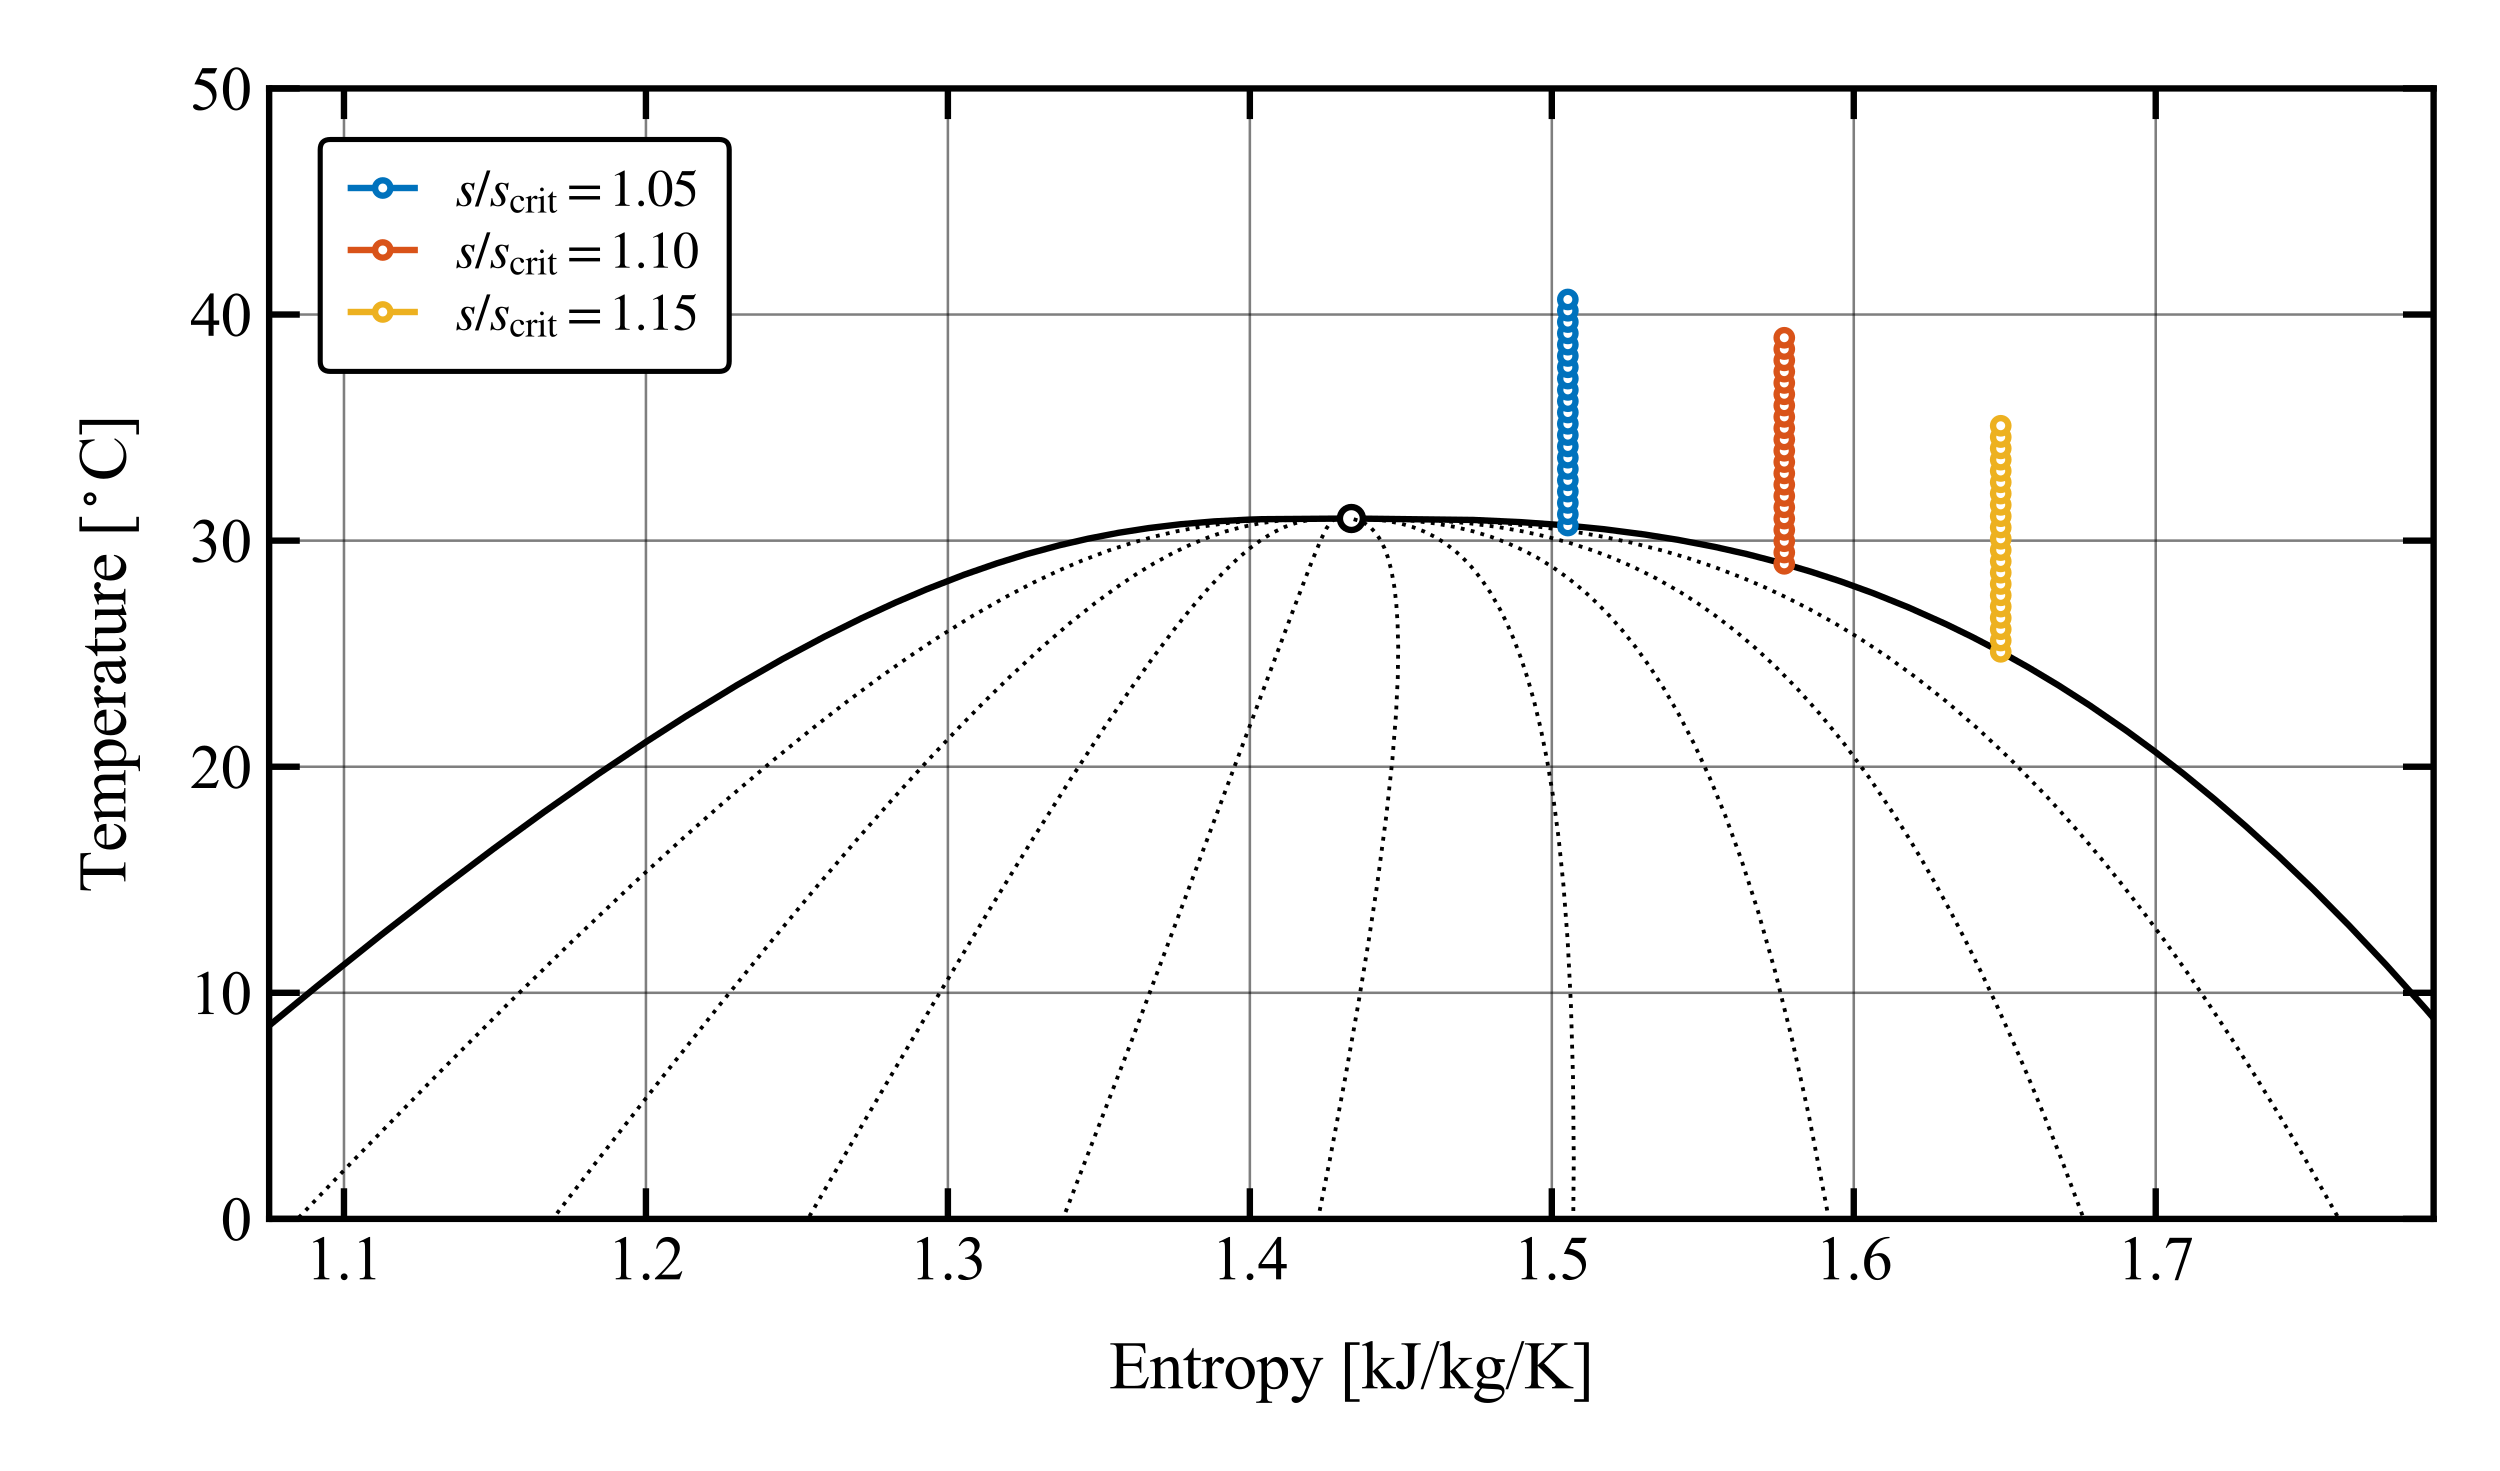 <?xml version="1.0" encoding="utf-8" standalone="no"?>
<!DOCTYPE svg PUBLIC "-//W3C//DTD SVG 1.1//EN"
  "http://www.w3.org/Graphics/SVG/1.1/DTD/svg11.dtd">
<svg xmlns:xlink="http://www.w3.org/1999/xlink" width="489.6pt" height="288pt" viewBox="0 0 489.6 288" xmlns="http://www.w3.org/2000/svg" version="1.1">
 <defs>
  <style type="text/css">*{stroke-linejoin: round; stroke-linecap: butt}</style>
 </defs>
 <g id="figure_1">
  <g id="patch_1">
   <path d="M 0 288 
L 489.6 288 
L 489.6 0 
L 0 0 
z
" style="fill: #ffffff"/>
  </g>
  <g id="axes_1">
   <g id="patch_2">
    <path d="M 52.71 238.71 
L 476.6 238.71 
L 476.6 17.32 
L 52.71 17.32 
z
" style="fill: #ffffff"/>
   </g>
   <g id="matplotlib.axis_1">
    <g id="xtick_1">
     <g id="line2d_1">
      <path d="M 67.364 238.71 
L 67.364 17.32 
" clip-path="url(#p4b17613b40)" style="fill: none; stroke: #000000; stroke-opacity: 0.5; stroke-width: 0.5; stroke-linecap: square"/>
     </g>
     <g id="line2d_2">
      <defs>
       <path id="m1944418780" d="M 0 0 
L 0 -6 
" style="stroke: #000000; stroke-width: 1.25"/>
      </defs>
      <g>
       <use xlink:href="#m1944418780" x="67.364" y="238.71" style="fill: #ffffff; stroke: #000000; stroke-width: 1.25"/>
      </g>
     </g>
     <g id="line2d_3">
      <defs>
       <path id="m167e4f822b" d="M 0 0 
L 0 6 
" style="stroke: #000000; stroke-width: 1.25"/>
      </defs>
      <g>
       <use xlink:href="#m167e4f822b" x="67.364" y="17.32" style="fill: #ffffff; stroke: #000000; stroke-width: 1.25"/>
      </g>
     </g>
     <g id="text_1">
      <!-- 1.1 -->
      <g transform="translate(59.864 250.542) scale(0.12 -0.12)">
       <defs>
        <path id="TimesNewRomanPSMT-31" d="M 750 3822 
L 1781 4325 
L 1884 4325 
L 1884 747 
Q 1884 391 1914 303 
Q 1944 216 2037 169 
Q 2131 122 2419 116 
L 2419 0 
L 825 0 
L 825 116 
Q 1125 122 1212 167 
Q 1300 213 1334 289 
Q 1369 366 1369 747 
L 1369 3034 
Q 1369 3497 1338 3628 
Q 1316 3728 1258 3775 
Q 1200 3822 1119 3822 
Q 1003 3822 797 3725 
L 750 3822 
z
" transform="scale(0.016)"/>
        <path id="TimesNewRomanPSMT-2e" d="M 800 606 
Q 947 606 1047 504 
Q 1147 403 1147 259 
Q 1147 116 1045 14 
Q 944 -88 800 -88 
Q 656 -88 554 14 
Q 453 116 453 259 
Q 453 406 554 506 
Q 656 606 800 606 
z
" transform="scale(0.016)"/>
       </defs>
       <use xlink:href="#TimesNewRomanPSMT-31"/>
       <use xlink:href="#TimesNewRomanPSMT-2e" x="50"/>
       <use xlink:href="#TimesNewRomanPSMT-31" x="75"/>
      </g>
     </g>
    </g>
    <g id="xtick_2">
     <g id="line2d_4">
      <path d="M 126.5 238.71 
L 126.5 17.32 
" clip-path="url(#p4b17613b40)" style="fill: none; stroke: #000000; stroke-opacity: 0.5; stroke-width: 0.5; stroke-linecap: square"/>
     </g>
     <g id="line2d_5">
      <g>
       <use xlink:href="#m1944418780" x="126.5" y="238.71" style="fill: #ffffff; stroke: #000000; stroke-width: 1.25"/>
      </g>
     </g>
     <g id="line2d_6">
      <g>
       <use xlink:href="#m167e4f822b" x="126.5" y="17.32" style="fill: #ffffff; stroke: #000000; stroke-width: 1.25"/>
      </g>
     </g>
     <g id="text_2">
      <!-- 1.2 -->
      <g transform="translate(119 250.542) scale(0.12 -0.12)">
       <defs>
        <path id="TimesNewRomanPSMT-32" d="M 2934 816 
L 2638 0 
L 138 0 
L 138 116 
Q 1241 1122 1691 1759 
Q 2141 2397 2141 2925 
Q 2141 3328 1894 3587 
Q 1647 3847 1303 3847 
Q 991 3847 742 3664 
Q 494 3481 375 3128 
L 259 3128 
Q 338 3706 661 4015 
Q 984 4325 1469 4325 
Q 1984 4325 2329 3994 
Q 2675 3663 2675 3213 
Q 2675 2891 2525 2569 
Q 2294 2063 1775 1497 
Q 997 647 803 472 
L 1909 472 
Q 2247 472 2383 497 
Q 2519 522 2628 598 
Q 2738 675 2819 816 
L 2934 816 
z
" transform="scale(0.016)"/>
       </defs>
       <use xlink:href="#TimesNewRomanPSMT-31"/>
       <use xlink:href="#TimesNewRomanPSMT-2e" x="50"/>
       <use xlink:href="#TimesNewRomanPSMT-32" x="75"/>
      </g>
     </g>
    </g>
    <g id="xtick_3">
     <g id="line2d_7">
      <path d="M 185.635 238.71 
L 185.635 17.32 
" clip-path="url(#p4b17613b40)" style="fill: none; stroke: #000000; stroke-opacity: 0.5; stroke-width: 0.5; stroke-linecap: square"/>
     </g>
     <g id="line2d_8">
      <g>
       <use xlink:href="#m1944418780" x="185.635" y="238.71" style="fill: #ffffff; stroke: #000000; stroke-width: 1.25"/>
      </g>
     </g>
     <g id="line2d_9">
      <g>
       <use xlink:href="#m167e4f822b" x="185.635" y="17.32" style="fill: #ffffff; stroke: #000000; stroke-width: 1.25"/>
      </g>
     </g>
     <g id="text_3">
      <!-- 1.3 -->
      <g transform="translate(178.135 250.542) scale(0.12 -0.12)">
       <defs>
        <path id="TimesNewRomanPSMT-33" d="M 325 3431 
Q 506 3859 782 4092 
Q 1059 4325 1472 4325 
Q 1981 4325 2253 3994 
Q 2459 3747 2459 3466 
Q 2459 3003 1878 2509 
Q 2269 2356 2469 2072 
Q 2669 1788 2669 1403 
Q 2669 853 2319 450 
Q 1863 -75 997 -75 
Q 569 -75 414 31 
Q 259 138 259 259 
Q 259 350 332 419 
Q 406 488 509 488 
Q 588 488 669 463 
Q 722 447 909 348 
Q 1097 250 1169 231 
Q 1284 197 1416 197 
Q 1734 197 1970 444 
Q 2206 691 2206 1028 
Q 2206 1275 2097 1509 
Q 2016 1684 1919 1775 
Q 1784 1900 1550 2001 
Q 1316 2103 1072 2103 
L 972 2103 
L 972 2197 
Q 1219 2228 1467 2375 
Q 1716 2522 1828 2728 
Q 1941 2934 1941 3181 
Q 1941 3503 1739 3701 
Q 1538 3900 1238 3900 
Q 753 3900 428 3381 
L 325 3431 
z
" transform="scale(0.016)"/>
       </defs>
       <use xlink:href="#TimesNewRomanPSMT-31"/>
       <use xlink:href="#TimesNewRomanPSMT-2e" x="50"/>
       <use xlink:href="#TimesNewRomanPSMT-33" x="75"/>
      </g>
     </g>
    </g>
    <g id="xtick_4">
     <g id="line2d_10">
      <path d="M 244.771 238.71 
L 244.771 17.32 
" clip-path="url(#p4b17613b40)" style="fill: none; stroke: #000000; stroke-opacity: 0.5; stroke-width: 0.5; stroke-linecap: square"/>
     </g>
     <g id="line2d_11">
      <g>
       <use xlink:href="#m1944418780" x="244.771" y="238.71" style="fill: #ffffff; stroke: #000000; stroke-width: 1.25"/>
      </g>
     </g>
     <g id="line2d_12">
      <g>
       <use xlink:href="#m167e4f822b" x="244.771" y="17.32" style="fill: #ffffff; stroke: #000000; stroke-width: 1.25"/>
      </g>
     </g>
     <g id="text_4">
      <!-- 1.4 -->
      <g transform="translate(237.271 250.542) scale(0.12 -0.12)">
       <defs>
        <path id="TimesNewRomanPSMT-34" d="M 2978 1563 
L 2978 1119 
L 2409 1119 
L 2409 0 
L 1894 0 
L 1894 1119 
L 100 1119 
L 100 1519 
L 2066 4325 
L 2409 4325 
L 2409 1563 
L 2978 1563 
z
M 1894 1563 
L 1894 3666 
L 406 1563 
L 1894 1563 
z
" transform="scale(0.016)"/>
       </defs>
       <use xlink:href="#TimesNewRomanPSMT-31"/>
       <use xlink:href="#TimesNewRomanPSMT-2e" x="50"/>
       <use xlink:href="#TimesNewRomanPSMT-34" x="75"/>
      </g>
     </g>
    </g>
    <g id="xtick_5">
     <g id="line2d_13">
      <path d="M 303.906 238.71 
L 303.906 17.32 
" clip-path="url(#p4b17613b40)" style="fill: none; stroke: #000000; stroke-opacity: 0.5; stroke-width: 0.5; stroke-linecap: square"/>
     </g>
     <g id="line2d_14">
      <g>
       <use xlink:href="#m1944418780" x="303.906" y="238.71" style="fill: #ffffff; stroke: #000000; stroke-width: 1.25"/>
      </g>
     </g>
     <g id="line2d_15">
      <g>
       <use xlink:href="#m167e4f822b" x="303.906" y="17.32" style="fill: #ffffff; stroke: #000000; stroke-width: 1.25"/>
      </g>
     </g>
     <g id="text_5">
      <!-- 1.5 -->
      <g transform="translate(296.406 250.542) scale(0.12 -0.12)">
       <defs>
        <path id="TimesNewRomanPSMT-35" d="M 2778 4238 
L 2534 3706 
L 1259 3706 
L 981 3138 
Q 1809 3016 2294 2522 
Q 2709 2097 2709 1522 
Q 2709 1188 2573 903 
Q 2438 619 2231 419 
Q 2025 219 1772 97 
Q 1413 -75 1034 -75 
Q 653 -75 479 54 
Q 306 184 306 341 
Q 306 428 378 495 
Q 450 563 559 563 
Q 641 563 702 538 
Q 763 513 909 409 
Q 1144 247 1384 247 
Q 1750 247 2026 523 
Q 2303 800 2303 1197 
Q 2303 1581 2056 1914 
Q 1809 2247 1375 2428 
Q 1034 2569 447 2591 
L 1259 4238 
L 2778 4238 
z
" transform="scale(0.016)"/>
       </defs>
       <use xlink:href="#TimesNewRomanPSMT-31"/>
       <use xlink:href="#TimesNewRomanPSMT-2e" x="50"/>
       <use xlink:href="#TimesNewRomanPSMT-35" x="75"/>
      </g>
     </g>
    </g>
    <g id="xtick_6">
     <g id="line2d_16">
      <path d="M 363.041 238.71 
L 363.041 17.32 
" clip-path="url(#p4b17613b40)" style="fill: none; stroke: #000000; stroke-opacity: 0.5; stroke-width: 0.5; stroke-linecap: square"/>
     </g>
     <g id="line2d_17">
      <g>
       <use xlink:href="#m1944418780" x="363.041" y="238.71" style="fill: #ffffff; stroke: #000000; stroke-width: 1.25"/>
      </g>
     </g>
     <g id="line2d_18">
      <g>
       <use xlink:href="#m167e4f822b" x="363.041" y="17.32" style="fill: #ffffff; stroke: #000000; stroke-width: 1.25"/>
      </g>
     </g>
     <g id="text_6">
      <!-- 1.6 -->
      <g transform="translate(355.541 250.542) scale(0.12 -0.12)">
       <defs>
        <path id="TimesNewRomanPSMT-36" d="M 2869 4325 
L 2869 4209 
Q 2456 4169 2195 4045 
Q 1934 3922 1679 3669 
Q 1425 3416 1258 3105 
Q 1091 2794 978 2366 
Q 1428 2675 1881 2675 
Q 2316 2675 2634 2325 
Q 2953 1975 2953 1425 
Q 2953 894 2631 456 
Q 2244 -75 1606 -75 
Q 1172 -75 869 213 
Q 275 772 275 1663 
Q 275 2231 503 2743 
Q 731 3256 1154 3653 
Q 1578 4050 1965 4187 
Q 2353 4325 2688 4325 
L 2869 4325 
z
M 925 2138 
Q 869 1716 869 1456 
Q 869 1156 980 804 
Q 1091 453 1309 247 
Q 1469 100 1697 100 
Q 1969 100 2183 356 
Q 2397 613 2397 1088 
Q 2397 1622 2184 2012 
Q 1972 2403 1581 2403 
Q 1463 2403 1327 2353 
Q 1191 2303 925 2138 
z
" transform="scale(0.016)"/>
       </defs>
       <use xlink:href="#TimesNewRomanPSMT-31"/>
       <use xlink:href="#TimesNewRomanPSMT-2e" x="50"/>
       <use xlink:href="#TimesNewRomanPSMT-36" x="75"/>
      </g>
     </g>
    </g>
    <g id="xtick_7">
     <g id="line2d_19">
      <path d="M 422.177 238.71 
L 422.177 17.32 
" clip-path="url(#p4b17613b40)" style="fill: none; stroke: #000000; stroke-opacity: 0.5; stroke-width: 0.5; stroke-linecap: square"/>
     </g>
     <g id="line2d_20">
      <g>
       <use xlink:href="#m1944418780" x="422.177" y="238.71" style="fill: #ffffff; stroke: #000000; stroke-width: 1.25"/>
      </g>
     </g>
     <g id="line2d_21">
      <g>
       <use xlink:href="#m167e4f822b" x="422.177" y="17.32" style="fill: #ffffff; stroke: #000000; stroke-width: 1.25"/>
      </g>
     </g>
     <g id="text_7">
      <!-- 1.7 -->
      <g transform="translate(414.677 250.542) scale(0.12 -0.12)">
       <defs>
        <path id="TimesNewRomanPSMT-37" d="M 644 4238 
L 2916 4238 
L 2916 4119 
L 1503 -88 
L 1153 -88 
L 2419 3728 
L 1253 3728 
Q 900 3728 750 3644 
Q 488 3500 328 3200 
L 238 3234 
L 644 4238 
z
" transform="scale(0.016)"/>
       </defs>
       <use xlink:href="#TimesNewRomanPSMT-31"/>
       <use xlink:href="#TimesNewRomanPSMT-2e" x="50"/>
       <use xlink:href="#TimesNewRomanPSMT-37" x="75"/>
      </g>
     </g>
    </g>
    <g id="text_8">
     <!-- Entropy [kJ/kg/K] -->
     <g transform="translate(217.176 271.886) scale(0.13 -0.13)">
      <defs>
       <path id="TimesNewRomanPSMT-45" d="M 1338 4006 
L 1338 2331 
L 2269 2331 
Q 2631 2331 2753 2441 
Q 2916 2584 2934 2947 
L 3050 2947 
L 3050 1472 
L 2934 1472 
Q 2891 1781 2847 1869 
Q 2791 1978 2662 2040 
Q 2534 2103 2269 2103 
L 1338 2103 
L 1338 706 
Q 1338 425 1363 364 
Q 1388 303 1450 267 
Q 1513 231 1688 231 
L 2406 231 
Q 2766 231 2928 281 
Q 3091 331 3241 478 
Q 3434 672 3638 1063 
L 3763 1063 
L 3397 0 
L 131 0 
L 131 116 
L 281 116 
Q 431 116 566 188 
Q 666 238 702 338 
Q 738 438 738 747 
L 738 3500 
Q 738 3903 656 3997 
Q 544 4122 281 4122 
L 131 4122 
L 131 4238 
L 3397 4238 
L 3444 3309 
L 3322 3309 
Q 3256 3644 3176 3769 
Q 3097 3894 2941 3959 
Q 2816 4006 2500 4006 
L 1338 4006 
z
" transform="scale(0.016)"/>
       <path id="TimesNewRomanPSMT-6e" d="M 1034 2341 
Q 1538 2947 1994 2947 
Q 2228 2947 2397 2830 
Q 2566 2713 2666 2444 
Q 2734 2256 2734 1869 
L 2734 647 
Q 2734 375 2778 278 
Q 2813 200 2889 156 
Q 2966 113 3172 113 
L 3172 0 
L 1756 0 
L 1756 113 
L 1816 113 
Q 2016 113 2095 173 
Q 2175 234 2206 353 
Q 2219 400 2219 647 
L 2219 1819 
Q 2219 2209 2117 2386 
Q 2016 2563 1775 2563 
Q 1403 2563 1034 2156 
L 1034 647 
Q 1034 356 1069 288 
Q 1113 197 1189 155 
Q 1266 113 1500 113 
L 1500 0 
L 84 0 
L 84 113 
L 147 113 
Q 366 113 442 223 
Q 519 334 519 647 
L 519 1709 
Q 519 2225 495 2337 
Q 472 2450 423 2490 
Q 375 2531 294 2531 
Q 206 2531 84 2484 
L 38 2597 
L 900 2947 
L 1034 2947 
L 1034 2341 
z
" transform="scale(0.016)"/>
       <path id="TimesNewRomanPSMT-74" d="M 1031 3803 
L 1031 2863 
L 1700 2863 
L 1700 2644 
L 1031 2644 
L 1031 788 
Q 1031 509 1111 412 
Q 1191 316 1316 316 
Q 1419 316 1516 380 
Q 1613 444 1666 569 
L 1788 569 
Q 1678 263 1478 108 
Q 1278 -47 1066 -47 
Q 922 -47 784 33 
Q 647 113 581 261 
Q 516 409 516 719 
L 516 2644 
L 63 2644 
L 63 2747 
Q 234 2816 414 2980 
Q 594 3144 734 3369 
Q 806 3488 934 3803 
L 1031 3803 
z
" transform="scale(0.016)"/>
       <path id="TimesNewRomanPSMT-72" d="M 1038 2947 
L 1038 2303 
Q 1397 2947 1775 2947 
Q 1947 2947 2059 2842 
Q 2172 2738 2172 2600 
Q 2172 2478 2090 2393 
Q 2009 2309 1897 2309 
Q 1788 2309 1652 2417 
Q 1516 2525 1450 2525 
Q 1394 2525 1328 2463 
Q 1188 2334 1038 2041 
L 1038 669 
Q 1038 431 1097 309 
Q 1138 225 1241 169 
Q 1344 113 1538 113 
L 1538 0 
L 72 0 
L 72 113 
Q 291 113 397 181 
Q 475 231 506 341 
Q 522 394 522 644 
L 522 1753 
Q 522 2253 501 2348 
Q 481 2444 426 2487 
Q 372 2531 291 2531 
Q 194 2531 72 2484 
L 41 2597 
L 906 2947 
L 1038 2947 
z
" transform="scale(0.016)"/>
       <path id="TimesNewRomanPSMT-6f" d="M 1600 2947 
Q 2250 2947 2644 2453 
Q 2978 2031 2978 1484 
Q 2978 1100 2793 706 
Q 2609 313 2286 112 
Q 1963 -88 1566 -88 
Q 919 -88 538 428 
Q 216 863 216 1403 
Q 216 1797 411 2186 
Q 606 2575 925 2761 
Q 1244 2947 1600 2947 
z
M 1503 2744 
Q 1338 2744 1170 2645 
Q 1003 2547 900 2300 
Q 797 2053 797 1666 
Q 797 1041 1045 587 
Q 1294 134 1700 134 
Q 2003 134 2200 384 
Q 2397 634 2397 1244 
Q 2397 2006 2069 2444 
Q 1847 2744 1503 2744 
z
" transform="scale(0.016)"/>
       <path id="TimesNewRomanPSMT-70" d="M -6 2578 
L 875 2934 
L 994 2934 
L 994 2266 
Q 1216 2644 1439 2795 
Q 1663 2947 1909 2947 
Q 2341 2947 2628 2609 
Q 2981 2197 2981 1534 
Q 2981 794 2556 309 
Q 2206 -88 1675 -88 
Q 1444 -88 1275 -22 
Q 1150 25 994 166 
L 994 -706 
Q 994 -1000 1030 -1079 
Q 1066 -1159 1155 -1206 
Q 1244 -1253 1478 -1253 
L 1478 -1369 
L -22 -1369 
L -22 -1253 
L 56 -1253 
Q 228 -1256 350 -1188 
Q 409 -1153 442 -1076 
Q 475 -1000 475 -688 
L 475 2019 
Q 475 2297 450 2372 
Q 425 2447 370 2484 
Q 316 2522 222 2522 
Q 147 2522 31 2478 
L -6 2578 
z
M 994 2081 
L 994 1013 
Q 994 666 1022 556 
Q 1066 375 1236 237 
Q 1406 100 1666 100 
Q 1978 100 2172 344 
Q 2425 663 2425 1241 
Q 2425 1897 2138 2250 
Q 1938 2494 1663 2494 
Q 1513 2494 1366 2419 
Q 1253 2363 994 2081 
z
" transform="scale(0.016)"/>
       <path id="TimesNewRomanPSMT-79" d="M 38 2863 
L 1372 2863 
L 1372 2747 
L 1306 2747 
Q 1166 2747 1095 2686 
Q 1025 2625 1025 2534 
Q 1025 2413 1128 2197 
L 1825 753 
L 2466 2334 
Q 2519 2463 2519 2588 
Q 2519 2644 2497 2672 
Q 2472 2706 2419 2726 
Q 2366 2747 2231 2747 
L 2231 2863 
L 3163 2863 
L 3163 2747 
Q 3047 2734 2984 2696 
Q 2922 2659 2847 2556 
Q 2819 2513 2741 2316 
L 1575 -541 
Q 1406 -956 1132 -1168 
Q 859 -1381 606 -1381 
Q 422 -1381 303 -1275 
Q 184 -1169 184 -1031 
Q 184 -900 270 -820 
Q 356 -741 506 -741 
Q 609 -741 788 -809 
Q 913 -856 944 -856 
Q 1038 -856 1148 -759 
Q 1259 -663 1372 -384 
L 1575 113 
L 547 2272 
Q 500 2369 397 2513 
Q 319 2622 269 2659 
Q 197 2709 38 2747 
L 38 2863 
z
" transform="scale(0.016)"/>
       <path id="TimesNewRomanPSMT-20" transform="scale(0.016)"/>
       <path id="TimesNewRomanPSMT-5b" d="M 1900 -1269 
L 525 -1269 
L 525 4334 
L 1900 4334 
L 1900 4088 
L 994 4088 
L 994 -1025 
L 1900 -1025 
L 1900 -1269 
z
" transform="scale(0.016)"/>
       <path id="TimesNewRomanPSMT-6b" d="M 1047 4444 
L 1047 1597 
L 1775 2259 
Q 2006 2472 2044 2528 
Q 2069 2566 2069 2603 
Q 2069 2666 2017 2711 
Q 1966 2756 1847 2763 
L 1847 2863 
L 3091 2863 
L 3091 2763 
Q 2834 2756 2664 2684 
Q 2494 2613 2291 2428 
L 1556 1750 
L 2291 822 
Q 2597 438 2703 334 
Q 2853 188 2966 144 
Q 3044 113 3238 113 
L 3238 0 
L 1847 0 
L 1847 113 
Q 1966 116 2008 148 
Q 2050 181 2050 241 
Q 2050 313 1925 472 
L 1047 1594 
L 1047 644 
Q 1047 366 1086 278 
Q 1125 191 1197 153 
Q 1269 116 1509 113 
L 1509 0 
L 53 0 
L 53 113 
Q 272 113 381 166 
Q 447 200 481 272 
Q 528 375 528 628 
L 528 3234 
Q 528 3731 506 3842 
Q 484 3953 434 3995 
Q 384 4038 303 4038 
Q 238 4038 106 3984 
L 53 4094 
L 903 4444 
L 1047 4444 
z
" transform="scale(0.016)"/>
       <path id="TimesNewRomanPSMT-4a" d="M 638 4122 
L 638 4238 
L 2453 4238 
L 2453 4122 
L 2300 4122 
Q 2041 4122 1922 3969 
Q 1847 3869 1847 3488 
L 1847 1416 
Q 1847 938 1742 641 
Q 1638 344 1381 123 
Q 1125 -97 763 -97 
Q 469 -97 300 48 
Q 131 194 131 381 
Q 131 534 209 613 
Q 313 709 450 709 
Q 550 709 629 643 
Q 709 578 831 294 
Q 903 125 1016 125 
Q 1100 125 1173 228 
Q 1247 331 1247 594 
L 1247 3488 
Q 1247 3809 1206 3913 
Q 1175 3991 1075 4047 
Q 941 4122 791 4122 
L 638 4122 
z
" transform="scale(0.016)"/>
       <path id="TimesNewRomanPSMT-2f" d="M 1794 4444 
L 259 -88 
L 9 -88 
L 1544 4444 
L 1794 4444 
z
" transform="scale(0.016)"/>
       <path id="TimesNewRomanPSMT-67" d="M 966 1044 
Q 703 1172 562 1401 
Q 422 1631 422 1909 
Q 422 2334 742 2640 
Q 1063 2947 1563 2947 
Q 1972 2947 2272 2747 
L 2878 2747 
Q 3013 2747 3034 2739 
Q 3056 2731 3066 2713 
Q 3084 2684 3084 2613 
Q 3084 2531 3069 2500 
Q 3059 2484 3036 2475 
Q 3013 2466 2878 2466 
L 2506 2466 
Q 2681 2241 2681 1891 
Q 2681 1491 2375 1206 
Q 2069 922 1553 922 
Q 1341 922 1119 984 
Q 981 866 932 777 
Q 884 688 884 625 
Q 884 572 936 522 
Q 988 472 1138 450 
Q 1225 438 1575 428 
Q 2219 413 2409 384 
Q 2700 344 2873 169 
Q 3047 -6 3047 -263 
Q 3047 -616 2716 -925 
Q 2228 -1381 1444 -1381 
Q 841 -1381 425 -1109 
Q 191 -953 191 -784 
Q 191 -709 225 -634 
Q 278 -519 444 -313 
Q 466 -284 763 25 
Q 600 122 533 198 
Q 466 275 466 372 
Q 466 481 555 628 
Q 644 775 966 1044 
z
M 1509 2797 
Q 1278 2797 1122 2612 
Q 966 2428 966 2047 
Q 966 1553 1178 1281 
Q 1341 1075 1591 1075 
Q 1828 1075 1981 1253 
Q 2134 1431 2134 1813 
Q 2134 2309 1919 2591 
Q 1759 2797 1509 2797 
z
M 934 0 
Q 788 -159 713 -296 
Q 638 -434 638 -550 
Q 638 -700 819 -813 
Q 1131 -1006 1722 -1006 
Q 2284 -1006 2551 -807 
Q 2819 -609 2819 -384 
Q 2819 -222 2659 -153 
Q 2497 -84 2016 -72 
Q 1313 -53 934 0 
z
" transform="scale(0.016)"/>
       <path id="TimesNewRomanPSMT-4b" d="M 1913 2350 
L 3475 797 
Q 3859 413 4131 273 
Q 4403 134 4675 116 
L 4675 0 
L 2659 0 
L 2659 116 
Q 2841 116 2920 177 
Q 3000 238 3000 313 
Q 3000 388 2970 447 
Q 2941 506 2775 669 
L 1313 2116 
L 1313 750 
Q 1313 428 1353 325 
Q 1384 247 1484 191 
Q 1619 116 1769 116 
L 1913 116 
L 1913 0 
L 106 0 
L 106 116 
L 256 116 
Q 519 116 638 269 
Q 713 369 713 750 
L 713 3488 
Q 713 3809 672 3916 
Q 641 3991 544 4047 
Q 406 4122 256 4122 
L 106 4122 
L 106 4238 
L 1913 4238 
L 1913 4122 
L 1769 4122 
Q 1622 4122 1484 4050 
Q 1388 4000 1350 3900 
Q 1313 3800 1313 3488 
L 1313 2191 
Q 1375 2250 1741 2588 
Q 2669 3438 2863 3722 
Q 2947 3847 2947 3941 
Q 2947 4013 2881 4067 
Q 2816 4122 2659 4122 
L 2563 4122 
L 2563 4238 
L 4119 4238 
L 4119 4122 
Q 3981 4119 3868 4084 
Q 3756 4050 3593 3951 
Q 3431 3853 3194 3634 
Q 3125 3572 2559 2994 
L 1913 2350 
z
" transform="scale(0.016)"/>
       <path id="TimesNewRomanPSMT-5d" d="M 234 4334 
L 1609 4334 
L 1609 -1272 
L 234 -1272 
L 234 -1025 
L 1141 -1025 
L 1141 4088 
L 234 4088 
L 234 4334 
z
" transform="scale(0.016)"/>
      </defs>
      <use xlink:href="#TimesNewRomanPSMT-45"/>
      <use xlink:href="#TimesNewRomanPSMT-6e" x="61.084"/>
      <use xlink:href="#TimesNewRomanPSMT-74" x="111.084"/>
      <use xlink:href="#TimesNewRomanPSMT-72" x="138.867"/>
      <use xlink:href="#TimesNewRomanPSMT-6f" x="172.168"/>
      <use xlink:href="#TimesNewRomanPSMT-70" x="222.168"/>
      <use xlink:href="#TimesNewRomanPSMT-79" x="272.168"/>
      <use xlink:href="#TimesNewRomanPSMT-20" x="322.168"/>
      <use xlink:href="#TimesNewRomanPSMT-5b" x="347.168"/>
      <use xlink:href="#TimesNewRomanPSMT-6b" x="380.469"/>
      <use xlink:href="#TimesNewRomanPSMT-4a" x="430.469"/>
      <use xlink:href="#TimesNewRomanPSMT-2f" x="469.385"/>
      <use xlink:href="#TimesNewRomanPSMT-6b" x="497.168"/>
      <use xlink:href="#TimesNewRomanPSMT-67" x="547.168"/>
      <use xlink:href="#TimesNewRomanPSMT-2f" x="597.168"/>
      <use xlink:href="#TimesNewRomanPSMT-4b" x="624.951"/>
      <use xlink:href="#TimesNewRomanPSMT-5d" x="697.168"/>
     </g>
    </g>
   </g>
   <g id="matplotlib.axis_2">
    <g id="ytick_1">
     <g id="line2d_22">
      <path d="M 52.71 238.71 
L 476.6 238.71 
" clip-path="url(#p4b17613b40)" style="fill: none; stroke: #000000; stroke-opacity: 0.5; stroke-width: 0.5; stroke-linecap: square"/>
     </g>
     <g id="line2d_23">
      <defs>
       <path id="mbbdea6b2a6" d="M 0 0 
L 6 0 
" style="stroke: #000000; stroke-width: 1.25"/>
      </defs>
      <g>
       <use xlink:href="#mbbdea6b2a6" x="52.71" y="238.71" style="fill: #ffffff; stroke: #000000; stroke-width: 1.25"/>
      </g>
     </g>
     <g id="line2d_24">
      <defs>
       <path id="m15f6490e77" d="M 0 0 
L -6 0 
" style="stroke: #000000; stroke-width: 1.25"/>
      </defs>
      <g>
       <use xlink:href="#m15f6490e77" x="476.6" y="238.71" style="fill: #ffffff; stroke: #000000; stroke-width: 1.25"/>
      </g>
     </g>
     <g id="text_9">
      <!-- 0 -->
      <g transform="translate(43.21 242.876) scale(0.12 -0.12)">
       <defs>
        <path id="TimesNewRomanPSMT-30" d="M 231 2094 
Q 231 2819 450 3342 
Q 669 3866 1031 4122 
Q 1313 4325 1613 4325 
Q 2100 4325 2488 3828 
Q 2972 3213 2972 2159 
Q 2972 1422 2759 906 
Q 2547 391 2217 158 
Q 1888 -75 1581 -75 
Q 975 -75 572 641 
Q 231 1244 231 2094 
z
M 844 2016 
Q 844 1141 1059 588 
Q 1238 122 1591 122 
Q 1759 122 1940 273 
Q 2122 425 2216 781 
Q 2359 1319 2359 2297 
Q 2359 3022 2209 3506 
Q 2097 3866 1919 4016 
Q 1791 4119 1609 4119 
Q 1397 4119 1231 3928 
Q 1006 3669 925 3112 
Q 844 2556 844 2016 
z
" transform="scale(0.016)"/>
       </defs>
       <use xlink:href="#TimesNewRomanPSMT-30"/>
      </g>
     </g>
    </g>
    <g id="ytick_2">
     <g id="line2d_25">
      <path d="M 52.71 194.432 
L 476.6 194.432 
" clip-path="url(#p4b17613b40)" style="fill: none; stroke: #000000; stroke-opacity: 0.5; stroke-width: 0.5; stroke-linecap: square"/>
     </g>
     <g id="line2d_26">
      <g>
       <use xlink:href="#mbbdea6b2a6" x="52.71" y="194.432" style="fill: #ffffff; stroke: #000000; stroke-width: 1.25"/>
      </g>
     </g>
     <g id="line2d_27">
      <g>
       <use xlink:href="#m15f6490e77" x="476.6" y="194.432" style="fill: #ffffff; stroke: #000000; stroke-width: 1.25"/>
      </g>
     </g>
     <g id="text_10">
      <!-- 10 -->
      <g transform="translate(37.21 198.598) scale(0.12 -0.12)">
       <use xlink:href="#TimesNewRomanPSMT-31"/>
       <use xlink:href="#TimesNewRomanPSMT-30" x="50"/>
      </g>
     </g>
    </g>
    <g id="ytick_3">
     <g id="line2d_28">
      <path d="M 52.71 150.154 
L 476.6 150.154 
" clip-path="url(#p4b17613b40)" style="fill: none; stroke: #000000; stroke-opacity: 0.5; stroke-width: 0.5; stroke-linecap: square"/>
     </g>
     <g id="line2d_29">
      <g>
       <use xlink:href="#mbbdea6b2a6" x="52.71" y="150.154" style="fill: #ffffff; stroke: #000000; stroke-width: 1.25"/>
      </g>
     </g>
     <g id="line2d_30">
      <g>
       <use xlink:href="#m15f6490e77" x="476.6" y="150.154" style="fill: #ffffff; stroke: #000000; stroke-width: 1.25"/>
      </g>
     </g>
     <g id="text_11">
      <!-- 20 -->
      <g transform="translate(37.21 154.32) scale(0.12 -0.12)">
       <use xlink:href="#TimesNewRomanPSMT-32"/>
       <use xlink:href="#TimesNewRomanPSMT-30" x="50"/>
      </g>
     </g>
    </g>
    <g id="ytick_4">
     <g id="line2d_31">
      <path d="M 52.71 105.876 
L 476.6 105.876 
" clip-path="url(#p4b17613b40)" style="fill: none; stroke: #000000; stroke-opacity: 0.5; stroke-width: 0.5; stroke-linecap: square"/>
     </g>
     <g id="line2d_32">
      <g>
       <use xlink:href="#mbbdea6b2a6" x="52.71" y="105.876" style="fill: #ffffff; stroke: #000000; stroke-width: 1.25"/>
      </g>
     </g>
     <g id="line2d_33">
      <g>
       <use xlink:href="#m15f6490e77" x="476.6" y="105.876" style="fill: #ffffff; stroke: #000000; stroke-width: 1.25"/>
      </g>
     </g>
     <g id="text_12">
      <!-- 30 -->
      <g transform="translate(37.21 110.042) scale(0.12 -0.12)">
       <use xlink:href="#TimesNewRomanPSMT-33"/>
       <use xlink:href="#TimesNewRomanPSMT-30" x="50"/>
      </g>
     </g>
    </g>
    <g id="ytick_5">
     <g id="line2d_34">
      <path d="M 52.71 61.598 
L 476.6 61.598 
" clip-path="url(#p4b17613b40)" style="fill: none; stroke: #000000; stroke-opacity: 0.5; stroke-width: 0.5; stroke-linecap: square"/>
     </g>
     <g id="line2d_35">
      <g>
       <use xlink:href="#mbbdea6b2a6" x="52.71" y="61.598" style="fill: #ffffff; stroke: #000000; stroke-width: 1.25"/>
      </g>
     </g>
     <g id="line2d_36">
      <g>
       <use xlink:href="#m15f6490e77" x="476.6" y="61.598" style="fill: #ffffff; stroke: #000000; stroke-width: 1.25"/>
      </g>
     </g>
     <g id="text_13">
      <!-- 40 -->
      <g transform="translate(37.21 65.764) scale(0.12 -0.12)">
       <use xlink:href="#TimesNewRomanPSMT-34"/>
       <use xlink:href="#TimesNewRomanPSMT-30" x="50"/>
      </g>
     </g>
    </g>
    <g id="ytick_6">
     <g id="line2d_37">
      <path d="M 52.71 17.32 
L 476.6 17.32 
" clip-path="url(#p4b17613b40)" style="fill: none; stroke: #000000; stroke-opacity: 0.5; stroke-width: 0.5; stroke-linecap: square"/>
     </g>
     <g id="line2d_38">
      <g>
       <use xlink:href="#mbbdea6b2a6" x="52.71" y="17.32" style="fill: #ffffff; stroke: #000000; stroke-width: 1.25"/>
      </g>
     </g>
     <g id="line2d_39">
      <g>
       <use xlink:href="#m15f6490e77" x="476.6" y="17.32" style="fill: #ffffff; stroke: #000000; stroke-width: 1.25"/>
      </g>
     </g>
     <g id="text_14">
      <!-- 50 -->
      <g transform="translate(37.21 21.486) scale(0.12 -0.12)">
       <use xlink:href="#TimesNewRomanPSMT-35"/>
       <use xlink:href="#TimesNewRomanPSMT-30" x="50"/>
      </g>
     </g>
    </g>
    <g id="text_15">
     <!-- Temperature [$^\circ$C] -->
     <g transform="translate(24.6 174.815) rotate(-90) scale(0.13 -0.13)">
      <defs>
       <path id="TimesNewRomanPSMT-54" d="M 3703 4238 
L 3750 3244 
L 3631 3244 
Q 3597 3506 3538 3619 
Q 3441 3800 3280 3886 
Q 3119 3972 2856 3972 
L 2259 3972 
L 2259 734 
Q 2259 344 2344 247 
Q 2463 116 2709 116 
L 2856 116 
L 2856 0 
L 1059 0 
L 1059 116 
L 1209 116 
Q 1478 116 1591 278 
Q 1659 378 1659 734 
L 1659 3972 
L 1150 3972 
Q 853 3972 728 3928 
Q 566 3869 450 3700 
Q 334 3531 313 3244 
L 194 3244 
L 244 4238 
L 3703 4238 
z
" transform="scale(0.016)"/>
       <path id="TimesNewRomanPSMT-65" d="M 681 1784 
Q 678 1147 991 784 
Q 1303 422 1725 422 
Q 2006 422 2214 576 
Q 2422 731 2563 1106 
L 2659 1044 
Q 2594 616 2278 264 
Q 1963 -88 1488 -88 
Q 972 -88 605 314 
Q 238 716 238 1394 
Q 238 2128 614 2539 
Q 991 2950 1559 2950 
Q 2041 2950 2350 2633 
Q 2659 2316 2659 1784 
L 681 1784 
z
M 681 1966 
L 2006 1966 
Q 1991 2241 1941 2353 
Q 1863 2528 1708 2628 
Q 1553 2728 1384 2728 
Q 1125 2728 920 2526 
Q 716 2325 681 1966 
z
" transform="scale(0.016)"/>
       <path id="TimesNewRomanPSMT-6d" d="M 1050 2338 
Q 1363 2650 1419 2697 
Q 1559 2816 1721 2881 
Q 1884 2947 2044 2947 
Q 2313 2947 2506 2790 
Q 2700 2634 2766 2338 
Q 3088 2713 3309 2830 
Q 3531 2947 3766 2947 
Q 3994 2947 4170 2830 
Q 4347 2713 4450 2447 
Q 4519 2266 4519 1878 
L 4519 647 
Q 4519 378 4559 278 
Q 4591 209 4675 161 
Q 4759 113 4950 113 
L 4950 0 
L 3538 0 
L 3538 113 
L 3597 113 
Q 3781 113 3884 184 
Q 3956 234 3988 344 
Q 4000 397 4000 647 
L 4000 1878 
Q 4000 2228 3916 2372 
Q 3794 2572 3525 2572 
Q 3359 2572 3192 2489 
Q 3025 2406 2788 2181 
L 2781 2147 
L 2788 2013 
L 2788 647 
Q 2788 353 2820 281 
Q 2853 209 2943 161 
Q 3034 113 3253 113 
L 3253 0 
L 1806 0 
L 1806 113 
Q 2044 113 2133 169 
Q 2222 225 2256 338 
Q 2272 391 2272 647 
L 2272 1878 
Q 2272 2228 2169 2381 
Q 2031 2581 1784 2581 
Q 1616 2581 1450 2491 
Q 1191 2353 1050 2181 
L 1050 647 
Q 1050 366 1089 281 
Q 1128 197 1204 155 
Q 1281 113 1516 113 
L 1516 0 
L 100 0 
L 100 113 
Q 297 113 375 155 
Q 453 197 493 289 
Q 534 381 534 647 
L 534 1741 
Q 534 2213 506 2350 
Q 484 2453 437 2492 
Q 391 2531 309 2531 
Q 222 2531 100 2484 
L 53 2597 
L 916 2947 
L 1050 2947 
L 1050 2338 
z
" transform="scale(0.016)"/>
       <path id="TimesNewRomanPSMT-61" d="M 1822 413 
Q 1381 72 1269 19 
Q 1100 -59 909 -59 
Q 613 -59 420 144 
Q 228 347 228 678 
Q 228 888 322 1041 
Q 450 1253 767 1440 
Q 1084 1628 1822 1897 
L 1822 2009 
Q 1822 2438 1686 2597 
Q 1550 2756 1291 2756 
Q 1094 2756 978 2650 
Q 859 2544 859 2406 
L 866 2225 
Q 866 2081 792 2003 
Q 719 1925 600 1925 
Q 484 1925 411 2006 
Q 338 2088 338 2228 
Q 338 2497 613 2722 
Q 888 2947 1384 2947 
Q 1766 2947 2009 2819 
Q 2194 2722 2281 2516 
Q 2338 2381 2338 1966 
L 2338 994 
Q 2338 584 2353 492 
Q 2369 400 2405 369 
Q 2441 338 2488 338 
Q 2538 338 2575 359 
Q 2641 400 2828 588 
L 2828 413 
Q 2478 -56 2159 -56 
Q 2006 -56 1915 50 
Q 1825 156 1822 413 
z
M 1822 616 
L 1822 1706 
Q 1350 1519 1213 1441 
Q 966 1303 859 1153 
Q 753 1003 753 825 
Q 753 600 887 451 
Q 1022 303 1197 303 
Q 1434 303 1822 616 
z
" transform="scale(0.016)"/>
       <path id="TimesNewRomanPSMT-75" d="M 2709 2863 
L 2709 1128 
Q 2709 631 2732 520 
Q 2756 409 2807 365 
Q 2859 322 2928 322 
Q 3025 322 3147 375 
L 3191 266 
L 2334 -88 
L 2194 -88 
L 2194 519 
Q 1825 119 1631 15 
Q 1438 -88 1222 -88 
Q 981 -88 804 51 
Q 628 191 559 409 
Q 491 628 491 1028 
L 491 2306 
Q 491 2509 447 2587 
Q 403 2666 317 2708 
Q 231 2750 6 2747 
L 6 2863 
L 1009 2863 
L 1009 947 
Q 1009 547 1148 422 
Q 1288 297 1484 297 
Q 1619 297 1789 381 
Q 1959 466 2194 703 
L 2194 2325 
Q 2194 2569 2105 2655 
Q 2016 2741 1734 2747 
L 1734 2863 
L 2709 2863 
z
" transform="scale(0.016)"/>
       <path id="STIXGeneral-Regular-2218" d="M 1734 2224 
Q 1984 1971 1984 1612 
Q 1984 1254 1731 1001 
Q 1478 749 1120 749 
Q 755 749 505 1001 
Q 256 1254 256 1626 
Q 256 1984 509 2230 
Q 762 2477 1133 2477 
Q 1485 2477 1734 2224 
z
M 1434 1299 
Q 1562 1427 1562 1612 
Q 1562 1798 1434 1926 
Q 1306 2054 1133 2054 
Q 934 2054 806 1929 
Q 678 1805 678 1626 
Q 678 1427 803 1299 
Q 928 1171 1120 1171 
Q 1306 1171 1434 1299 
z
" transform="scale(0.016)"/>
       <path id="TimesNewRomanPSMT-43" d="M 3853 4334 
L 3950 2894 
L 3853 2894 
Q 3659 3541 3300 3825 
Q 2941 4109 2438 4109 
Q 2016 4109 1675 3895 
Q 1334 3681 1139 3212 
Q 944 2744 944 2047 
Q 944 1472 1128 1050 
Q 1313 628 1683 403 
Q 2053 178 2528 178 
Q 2941 178 3256 354 
Q 3572 531 3950 1056 
L 4047 994 
Q 3728 428 3303 165 
Q 2878 -97 2294 -97 
Q 1241 -97 663 684 
Q 231 1266 231 2053 
Q 231 2688 515 3219 
Q 800 3750 1298 4042 
Q 1797 4334 2388 4334 
Q 2847 4334 3294 4109 
Q 3425 4041 3481 4041 
Q 3566 4041 3628 4100 
Q 3709 4184 3744 4334 
L 3853 4334 
z
" transform="scale(0.016)"/>
      </defs>
      <use xlink:href="#TimesNewRomanPSMT-54" transform="translate(0 0.281)"/>
      <use xlink:href="#TimesNewRomanPSMT-65" transform="translate(61.084 0.281)"/>
      <use xlink:href="#TimesNewRomanPSMT-6d" transform="translate(105.469 0.281)"/>
      <use xlink:href="#TimesNewRomanPSMT-70" transform="translate(183.252 0.281)"/>
      <use xlink:href="#TimesNewRomanPSMT-65" transform="translate(233.252 0.281)"/>
      <use xlink:href="#TimesNewRomanPSMT-72" transform="translate(277.637 0.281)"/>
      <use xlink:href="#TimesNewRomanPSMT-61" transform="translate(310.938 0.281)"/>
      <use xlink:href="#TimesNewRomanPSMT-74" transform="translate(355.322 0.281)"/>
      <use xlink:href="#TimesNewRomanPSMT-75" transform="translate(383.105 0.281)"/>
      <use xlink:href="#TimesNewRomanPSMT-72" transform="translate(433.105 0.281)"/>
      <use xlink:href="#TimesNewRomanPSMT-65" transform="translate(466.406 0.281)"/>
      <use xlink:href="#TimesNewRomanPSMT-20" transform="translate(510.791 0.281)"/>
      <use xlink:href="#TimesNewRomanPSMT-5b" transform="translate(535.791 0.281)"/>
      <use xlink:href="#STIXGeneral-Regular-2218" transform="translate(580.743 35.556) scale(0.7)"/>
      <use xlink:href="#TimesNewRomanPSMT-43" transform="translate(619.76 0.281)"/>
      <use xlink:href="#TimesNewRomanPSMT-5d" transform="translate(686.46 0.281)"/>
     </g>
    </g>
   </g>
   <g id="line2d_40">
    <path d="M -1 246.804 
L 16.572 231.45 
L 33.181 217.189 
L 48.274 204.493 
L 62.029 193.191 
L 74.599 183.129 
L 86.116 174.173 
L 96.693 166.199 
L 106.43 159.101 
L 117.12 151.604 
L 126.843 145.084 
L 134.286 140.304 
L 134.286 140.304 
L 144.297 134.193 
L 153.293 129.045 
L 161.407 124.709 
L 168.754 121.057 
L 175.426 117.98 
L 181.503 115.389 
L 188.793 112.558 
L 195.28 110.306 
L 201.08 108.514 
L 207.508 106.781 
L 213.158 105.478 
L 219.074 104.336 
L 224.97 103.415 
L 231.244 102.662 
L 237.817 102.107 
L 244.625 101.758 
L 247.11 101.679 
L 264.655 101.545 
L 264.655 101.545 
L 288.552 101.828 
L 297.812 102.252 
L 306.409 102.872 
L 314.128 103.641 
L 322.089 104.674 
L 328.558 105.71 
L 335.759 107.089 
L 342.1 108.514 
L 349.008 110.306 
L 354.596 111.945 
L 360.562 113.892 
L 366.935 116.204 
L 373.748 118.948 
L 381.036 122.205 
L 386.176 124.709 
L 391.556 127.516 
L 397.187 130.664 
L 403.081 134.193 
L 409.254 138.149 
L 416.449 143.105 
L 421.963 147.157 
L 427.693 151.604 
L 433.651 156.485 
L 439.849 161.842 
L 446.301 167.72 
L 453.023 174.173 
L 460.035 181.254 
L 467.358 189.025 
L 475.017 197.554 
L 483.04 206.915 
L 490.6 216.118 
L 490.6 216.118 
" clip-path="url(#p4b17613b40)" style="fill: none; stroke: #000000; stroke-width: 1.25; stroke-linecap: square"/>
   </g>
   <g id="line2d_41">
    <defs>
     <path id="m6fa01411c4" d="M 0 2.25 
C 0.597 2.25 1.169 2.013 1.591 1.591 
C 2.013 1.169 2.25 0.597 2.25 0 
C 2.25 -0.597 2.013 -1.169 1.591 -1.591 
C 1.169 -2.013 0.597 -2.25 0 -2.25 
C -0.597 -2.25 -1.169 -2.013 -1.591 -1.591 
C -2.013 -1.169 -2.25 -0.597 -2.25 0 
C -2.25 0.597 -2.013 1.169 -1.591 1.591 
C -1.169 2.013 -0.597 2.25 0 2.25 
z
" style="stroke: #000000; stroke-width: 1.25"/>
    </defs>
    <g clip-path="url(#p4b17613b40)">
     <use xlink:href="#m6fa01411c4" x="264.655" y="101.545" style="fill: #ffffff; stroke: #000000; stroke-width: 1.25"/>
    </g>
   </g>
   <g id="QuadContourSet_1">
    <path d="M 250.709 101.679 
L 245.044 101.986 
L 239.828 102.495 
L 234.89 103.205 
L 230.354 104.068 
L 225.9 105.121 
L 221.81 106.273 
L 217.166 107.795 
L 211.861 109.807 
L 207.37 111.731 
L 202.36 114.103 
L 196.749 117.028 
L 190.44 120.633 
L 183.315 125.077 
L 178.042 128.601 
L 172.289 132.653 
L 165.997 137.312 
L 159.094 142.669 
L 151.501 148.827 
L 143.13 155.908 
L 133.878 164.049 
L 123.627 173.41 
L 112.234 184.172 
L 99.531 196.546 
L 85.314 210.773 
L 69.342 227.131 
L 47.674 249.791 
L 25.181 273.696 
L 10.9 289 
L 10.9 289 
" clip-path="url(#p4b17613b40)" style="fill: none; stroke-dasharray: 0.75,1.238; stroke-dashoffset: 0; stroke: #000000; stroke-width: 0.75"/>
    <path d="M 254.308 101.679 
L 250.33 101.986 
L 246.689 102.495 
L 243.237 103.205 
L 240.054 104.068 
L 236.914 105.121 
L 233.229 106.615 
L 229.803 108.247 
L 225.856 110.405 
L 222.483 112.468 
L 218.691 115.011 
L 214.407 118.146 
L 209.547 122.012 
L 204.006 126.778 
L 197.653 132.653 
L 192.884 137.312 
L 187.621 142.669 
L 181.796 148.827 
L 175.334 155.908 
L 168.148 164.049 
L 160.14 173.41 
L 151.189 184.172 
L 141.153 196.546 
L 129.862 210.773 
L 117.115 227.131 
L 96.067 254.617 
L 71.554 287.058 
L 70.093 289 
L 70.093 289 
" clip-path="url(#p4b17613b40)" style="fill: none; stroke-dasharray: 0.75,1.238; stroke-dashoffset: 0; stroke: #000000; stroke-width: 0.75"/>
    <path d="M 257.907 101.679 
L 255.616 101.986 
L 253.551 102.495 
L 251.585 103.205 
L 249.414 104.25 
L 247.105 105.657 
L 244.766 107.374 
L 242.546 109.251 
L 239.932 111.731 
L 236.821 115.011 
L 233.084 119.346 
L 229.774 123.491 
L 225.931 128.601 
L 221.438 134.902 
L 216.148 142.669 
L 209.88 152.244 
L 202.419 164.049 
L 193.498 178.603 
L 182.775 196.546 
L 169.805 218.667 
L 147.126 257.922 
L 129.286 289 
L 129.286 289 
" clip-path="url(#p4b17613b40)" style="fill: none; stroke-dasharray: 0.75,1.238; stroke-dashoffset: 0; stroke: #000000; stroke-width: 0.75"/>
    <path d="M 261.506 101.679 
L 260.941 101.956 
L 260.412 102.495 
L 259.71 103.591 
L 258.698 105.657 
L 256.969 109.807 
L 253.312 119.346 
L 221.777 203.412 
L 206.28 243.592 
L 190.023 285.088 
L 188.479 289 
L 188.479 289 
" clip-path="url(#p4b17613b40)" style="fill: none; stroke-dasharray: 0.75,1.238; stroke-dashoffset: 0; stroke: #000000; stroke-width: 0.75"/>
    <path d="M 265.105 101.679 
L 266.361 102.052 
L 267.508 102.637 
L 268.561 103.454 
L 269.469 104.446 
L 270.29 105.657 
L 271.148 107.374 
L 271.836 109.251 
L 272.494 111.731 
L 273.08 115.011 
L 273.441 118.146 
L 273.701 122.012 
L 273.82 126.778 
L 273.743 132.653 
L 273.394 139.897 
L 272.679 148.827 
L 271.486 159.837 
L 269.68 173.41 
L 268.054 184.172 
L 266.019 196.546 
L 263.506 210.773 
L 260.434 227.131 
L 255.277 252.991 
L 249.758 279.301 
L 247.672 289 
L 247.672 289 
" clip-path="url(#p4b17613b40)" style="fill: none; stroke-dasharray: 0.75,1.238; stroke-dashoffset: 0; stroke: #000000; stroke-width: 0.75"/>
    <path d="M 268.704 101.679 
L 271.684 102.018 
L 274.419 102.563 
L 276.628 103.205 
L 278.857 104.068 
L 280.97 105.121 
L 282.836 106.273 
L 284.86 107.795 
L 286.481 109.251 
L 288.188 111.045 
L 289.976 113.257 
L 291.839 115.984 
L 293.769 119.346 
L 295.086 122.012 
L 296.42 125.077 
L 297.764 128.601 
L 299.106 132.653 
L 300.433 137.312 
L 301.729 142.669 
L 302.974 148.827 
L 304.148 155.908 
L 305.23 164.049 
L 306.193 173.41 
L 307.008 184.172 
L 307.641 196.546 
L 308.054 210.773 
L 308.207 227.131 
L 308.023 248.216 
L 307.608 266.498 
L 306.865 289 
L 306.865 289 
" clip-path="url(#p4b17613b40)" style="fill: none; stroke-dasharray: 0.75,1.238; stroke-dashoffset: 0; stroke: #000000; stroke-width: 0.75"/>
    <path d="M 272.303 101.679 
L 276.761 101.986 
L 280.996 102.495 
L 284.976 103.205 
L 288.558 104.068 
L 291.984 105.121 
L 295.041 106.273 
L 298.399 107.795 
L 301.126 109.251 
L 304.041 111.045 
L 307.153 113.257 
L 310.469 115.984 
L 312.797 118.146 
L 315.222 120.633 
L 317.743 123.491 
L 320.363 126.778 
L 323.077 130.557 
L 325.884 134.902 
L 328.778 139.897 
L 331.753 145.64 
L 334.802 152.244 
L 337.919 159.837 
L 341.097 168.566 
L 344.329 178.603 
L 347.608 190.143 
L 350.928 203.412 
L 354.286 218.667 
L 357.686 236.207 
L 357.686 236.207 
L 360.06 249.791 
L 362.744 266.498 
L 365.502 285.088 
L 366.058 289 
L 366.058 289 
" clip-path="url(#p4b17613b40)" style="fill: none; stroke-dasharray: 0.75,1.238; stroke-dashoffset: 0; stroke: #000000; stroke-width: 0.75"/>
    <path d="M 275.902 101.679 
L 282.047 101.986 
L 287.857 102.495 
L 293.324 103.205 
L 298.258 104.068 
L 302.998 105.121 
L 307.246 106.273 
L 311.938 107.795 
L 315.771 109.251 
L 319.895 111.045 
L 324.329 113.257 
L 329.098 115.984 
L 332.475 118.146 
L 336.018 120.633 
L 339.736 123.491 
L 343.634 126.778 
L 347.719 130.557 
L 351.996 134.902 
L 356.47 139.897 
L 361.146 145.64 
L 366.032 152.244 
L 371.135 159.837 
L 373.771 164.049 
L 376.465 168.566 
L 379.22 173.41 
L 382.037 178.603 
L 384.918 184.172 
L 387.867 190.143 
L 390.886 196.546 
L 393.979 203.412 
L 397.15 210.773 
L 400.406 218.667 
L 403.753 227.131 
L 409.908 243.592 
L 414.962 257.922 
L 420.279 273.696 
L 425.251 289 
L 425.251 289 
" clip-path="url(#p4b17613b40)" style="fill: none; stroke-dasharray: 0.75,1.238; stroke-dashoffset: 0; stroke: #000000; stroke-width: 0.75"/>
    <path d="M 279.501 101.679 
L 287.333 101.986 
L 294.719 102.495 
L 301.671 103.205 
L 307.959 104.068 
L 314.013 105.121 
L 319.452 106.273 
L 325.477 107.795 
L 330.416 109.251 
L 335.748 111.045 
L 341.506 113.257 
L 345.6 115.011 
L 349.911 117.028 
L 354.454 119.346 
L 359.24 122.012 
L 364.283 125.077 
L 369.597 128.601 
L 375.196 132.653 
L 381.095 137.312 
L 387.309 142.669 
L 393.857 148.827 
L 400.759 155.908 
L 404.351 159.837 
L 408.041 164.049 
L 411.834 168.566 
L 415.733 173.41 
L 419.744 178.603 
L 423.873 184.172 
L 428.125 190.143 
L 432.508 196.546 
L 437.029 203.412 
L 441.698 210.773 
L 446.527 218.667 
L 451.526 227.131 
L 460.814 243.592 
L 467.65 256.261 
L 474.856 270.059 
L 483.474 287.058 
L 484.444 289 
L 484.444 289 
" clip-path="url(#p4b17613b40)" style="fill: none; stroke-dasharray: 0.75,1.238; stroke-dashoffset: 0; stroke: #000000; stroke-width: 0.75"/>
    <path clip-path="url(#p4b17613b40)" style="fill: none; stroke-dasharray: 0.75,1.238; stroke-dashoffset: 0; stroke: #000000; stroke-width: 0.75"/>
   </g>
   <g id="line2d_42">
    <path d="M 307.044 102.923 
L 307.044 100.709 
L 307.044 98.495 
L 307.044 96.281 
L 307.044 94.068 
L 307.044 91.854 
L 307.044 89.64 
L 307.044 87.427 
L 307.044 85.213 
L 307.044 82.999 
L 307.044 80.786 
L 307.044 78.572 
L 307.044 76.358 
L 307.044 74.145 
L 307.044 71.931 
L 307.044 69.717 
L 307.044 67.504 
L 307.044 65.29 
L 307.044 63.076 
L 307.044 60.863 
L 307.044 58.649 
" clip-path="url(#p4b17613b40)" style="fill: none; stroke: #0072bd; stroke-width: 1.25; stroke-linecap: square"/>
    <defs>
     <path id="m7697828bd0" d="M 0 1.5 
C 0.398 1.5 0.779 1.342 1.061 1.061 
C 1.342 0.779 1.5 0.398 1.5 0 
C 1.5 -0.398 1.342 -0.779 1.061 -1.061 
C 0.779 -1.342 0.398 -1.5 0 -1.5 
C -0.398 -1.5 -0.779 -1.342 -1.061 -1.061 
C -1.342 -0.779 -1.5 -0.398 -1.5 0 
C -1.5 0.398 -1.342 0.779 -1.061 1.061 
C -0.779 1.342 -0.398 1.5 0 1.5 
z
" style="stroke: #0072bd; stroke-width: 1.25"/>
    </defs>
    <g clip-path="url(#p4b17613b40)">
     <use xlink:href="#m7697828bd0" x="307.044" y="102.923" style="fill: #ffffff; stroke: #0072bd; stroke-width: 1.25"/>
     <use xlink:href="#m7697828bd0" x="307.044" y="100.709" style="fill: #ffffff; stroke: #0072bd; stroke-width: 1.25"/>
     <use xlink:href="#m7697828bd0" x="307.044" y="98.495" style="fill: #ffffff; stroke: #0072bd; stroke-width: 1.25"/>
     <use xlink:href="#m7697828bd0" x="307.044" y="96.281" style="fill: #ffffff; stroke: #0072bd; stroke-width: 1.25"/>
     <use xlink:href="#m7697828bd0" x="307.044" y="94.068" style="fill: #ffffff; stroke: #0072bd; stroke-width: 1.25"/>
     <use xlink:href="#m7697828bd0" x="307.044" y="91.854" style="fill: #ffffff; stroke: #0072bd; stroke-width: 1.25"/>
     <use xlink:href="#m7697828bd0" x="307.044" y="89.64" style="fill: #ffffff; stroke: #0072bd; stroke-width: 1.25"/>
     <use xlink:href="#m7697828bd0" x="307.044" y="87.427" style="fill: #ffffff; stroke: #0072bd; stroke-width: 1.25"/>
     <use xlink:href="#m7697828bd0" x="307.044" y="85.213" style="fill: #ffffff; stroke: #0072bd; stroke-width: 1.25"/>
     <use xlink:href="#m7697828bd0" x="307.044" y="82.999" style="fill: #ffffff; stroke: #0072bd; stroke-width: 1.25"/>
     <use xlink:href="#m7697828bd0" x="307.044" y="80.786" style="fill: #ffffff; stroke: #0072bd; stroke-width: 1.25"/>
     <use xlink:href="#m7697828bd0" x="307.044" y="78.572" style="fill: #ffffff; stroke: #0072bd; stroke-width: 1.25"/>
     <use xlink:href="#m7697828bd0" x="307.044" y="76.358" style="fill: #ffffff; stroke: #0072bd; stroke-width: 1.25"/>
     <use xlink:href="#m7697828bd0" x="307.044" y="74.145" style="fill: #ffffff; stroke: #0072bd; stroke-width: 1.25"/>
     <use xlink:href="#m7697828bd0" x="307.044" y="71.931" style="fill: #ffffff; stroke: #0072bd; stroke-width: 1.25"/>
     <use xlink:href="#m7697828bd0" x="307.044" y="69.717" style="fill: #ffffff; stroke: #0072bd; stroke-width: 1.25"/>
     <use xlink:href="#m7697828bd0" x="307.044" y="67.504" style="fill: #ffffff; stroke: #0072bd; stroke-width: 1.25"/>
     <use xlink:href="#m7697828bd0" x="307.044" y="65.29" style="fill: #ffffff; stroke: #0072bd; stroke-width: 1.25"/>
     <use xlink:href="#m7697828bd0" x="307.044" y="63.076" style="fill: #ffffff; stroke: #0072bd; stroke-width: 1.25"/>
     <use xlink:href="#m7697828bd0" x="307.044" y="60.863" style="fill: #ffffff; stroke: #0072bd; stroke-width: 1.25"/>
     <use xlink:href="#m7697828bd0" x="307.044" y="58.649" style="fill: #ffffff; stroke: #0072bd; stroke-width: 1.25"/>
    </g>
   </g>
   <g id="line2d_43">
    <path d="M 349.433 110.42 
L 349.433 108.206 
L 349.433 105.992 
L 349.433 103.779 
L 349.433 101.565 
L 349.433 99.351 
L 349.433 97.138 
L 349.433 94.924 
L 349.433 92.71 
L 349.433 90.496 
L 349.433 88.283 
L 349.433 86.069 
L 349.433 83.855 
L 349.433 81.642 
L 349.433 79.428 
L 349.433 77.214 
L 349.433 75.001 
L 349.433 72.787 
L 349.433 70.573 
L 349.433 68.36 
L 349.433 66.146 
" clip-path="url(#p4b17613b40)" style="fill: none; stroke: #d95319; stroke-width: 1.25; stroke-linecap: square"/>
    <defs>
     <path id="mbd7095c3ee" d="M 0 1.5 
C 0.398 1.5 0.779 1.342 1.061 1.061 
C 1.342 0.779 1.5 0.398 1.5 0 
C 1.5 -0.398 1.342 -0.779 1.061 -1.061 
C 0.779 -1.342 0.398 -1.5 0 -1.5 
C -0.398 -1.5 -0.779 -1.342 -1.061 -1.061 
C -1.342 -0.779 -1.5 -0.398 -1.5 0 
C -1.5 0.398 -1.342 0.779 -1.061 1.061 
C -0.779 1.342 -0.398 1.5 0 1.5 
z
" style="stroke: #d95319; stroke-width: 1.25"/>
    </defs>
    <g clip-path="url(#p4b17613b40)">
     <use xlink:href="#mbd7095c3ee" x="349.433" y="110.42" style="fill: #ffffff; stroke: #d95319; stroke-width: 1.25"/>
     <use xlink:href="#mbd7095c3ee" x="349.433" y="108.206" style="fill: #ffffff; stroke: #d95319; stroke-width: 1.25"/>
     <use xlink:href="#mbd7095c3ee" x="349.433" y="105.992" style="fill: #ffffff; stroke: #d95319; stroke-width: 1.25"/>
     <use xlink:href="#mbd7095c3ee" x="349.433" y="103.779" style="fill: #ffffff; stroke: #d95319; stroke-width: 1.25"/>
     <use xlink:href="#mbd7095c3ee" x="349.433" y="101.565" style="fill: #ffffff; stroke: #d95319; stroke-width: 1.25"/>
     <use xlink:href="#mbd7095c3ee" x="349.433" y="99.351" style="fill: #ffffff; stroke: #d95319; stroke-width: 1.25"/>
     <use xlink:href="#mbd7095c3ee" x="349.433" y="97.138" style="fill: #ffffff; stroke: #d95319; stroke-width: 1.25"/>
     <use xlink:href="#mbd7095c3ee" x="349.433" y="94.924" style="fill: #ffffff; stroke: #d95319; stroke-width: 1.25"/>
     <use xlink:href="#mbd7095c3ee" x="349.433" y="92.71" style="fill: #ffffff; stroke: #d95319; stroke-width: 1.25"/>
     <use xlink:href="#mbd7095c3ee" x="349.433" y="90.496" style="fill: #ffffff; stroke: #d95319; stroke-width: 1.25"/>
     <use xlink:href="#mbd7095c3ee" x="349.433" y="88.283" style="fill: #ffffff; stroke: #d95319; stroke-width: 1.25"/>
     <use xlink:href="#mbd7095c3ee" x="349.433" y="86.069" style="fill: #ffffff; stroke: #d95319; stroke-width: 1.25"/>
     <use xlink:href="#mbd7095c3ee" x="349.433" y="83.855" style="fill: #ffffff; stroke: #d95319; stroke-width: 1.25"/>
     <use xlink:href="#mbd7095c3ee" x="349.433" y="81.642" style="fill: #ffffff; stroke: #d95319; stroke-width: 1.25"/>
     <use xlink:href="#mbd7095c3ee" x="349.433" y="79.428" style="fill: #ffffff; stroke: #d95319; stroke-width: 1.25"/>
     <use xlink:href="#mbd7095c3ee" x="349.433" y="77.214" style="fill: #ffffff; stroke: #d95319; stroke-width: 1.25"/>
     <use xlink:href="#mbd7095c3ee" x="349.433" y="75.001" style="fill: #ffffff; stroke: #d95319; stroke-width: 1.25"/>
     <use xlink:href="#mbd7095c3ee" x="349.433" y="72.787" style="fill: #ffffff; stroke: #d95319; stroke-width: 1.25"/>
     <use xlink:href="#mbd7095c3ee" x="349.433" y="70.573" style="fill: #ffffff; stroke: #d95319; stroke-width: 1.25"/>
     <use xlink:href="#mbd7095c3ee" x="349.433" y="68.36" style="fill: #ffffff; stroke: #d95319; stroke-width: 1.25"/>
     <use xlink:href="#mbd7095c3ee" x="349.433" y="66.146" style="fill: #ffffff; stroke: #d95319; stroke-width: 1.25"/>
    </g>
   </g>
   <g id="line2d_44">
    <path d="M 391.822 127.656 
L 391.822 125.442 
L 391.822 123.228 
L 391.822 121.015 
L 391.822 118.801 
L 391.822 116.587 
L 391.822 114.374 
L 391.822 112.16 
L 391.822 109.946 
L 391.822 107.733 
L 391.822 105.519 
L 391.822 103.305 
L 391.822 101.092 
L 391.822 98.878 
L 391.822 96.664 
L 391.822 94.451 
L 391.822 92.237 
L 391.822 90.023 
L 391.822 87.81 
L 391.822 85.596 
L 391.822 83.382 
" clip-path="url(#p4b17613b40)" style="fill: none; stroke: #edb120; stroke-width: 1.25; stroke-linecap: square"/>
    <defs>
     <path id="mc61497b145" d="M 0 1.5 
C 0.398 1.5 0.779 1.342 1.061 1.061 
C 1.342 0.779 1.5 0.398 1.5 0 
C 1.5 -0.398 1.342 -0.779 1.061 -1.061 
C 0.779 -1.342 0.398 -1.5 0 -1.5 
C -0.398 -1.5 -0.779 -1.342 -1.061 -1.061 
C -1.342 -0.779 -1.5 -0.398 -1.5 0 
C -1.5 0.398 -1.342 0.779 -1.061 1.061 
C -0.779 1.342 -0.398 1.5 0 1.5 
z
" style="stroke: #edb120; stroke-width: 1.25"/>
    </defs>
    <g clip-path="url(#p4b17613b40)">
     <use xlink:href="#mc61497b145" x="391.822" y="127.656" style="fill: #ffffff; stroke: #edb120; stroke-width: 1.25"/>
     <use xlink:href="#mc61497b145" x="391.822" y="125.442" style="fill: #ffffff; stroke: #edb120; stroke-width: 1.25"/>
     <use xlink:href="#mc61497b145" x="391.822" y="123.228" style="fill: #ffffff; stroke: #edb120; stroke-width: 1.25"/>
     <use xlink:href="#mc61497b145" x="391.822" y="121.015" style="fill: #ffffff; stroke: #edb120; stroke-width: 1.25"/>
     <use xlink:href="#mc61497b145" x="391.822" y="118.801" style="fill: #ffffff; stroke: #edb120; stroke-width: 1.25"/>
     <use xlink:href="#mc61497b145" x="391.822" y="116.587" style="fill: #ffffff; stroke: #edb120; stroke-width: 1.25"/>
     <use xlink:href="#mc61497b145" x="391.822" y="114.374" style="fill: #ffffff; stroke: #edb120; stroke-width: 1.25"/>
     <use xlink:href="#mc61497b145" x="391.822" y="112.16" style="fill: #ffffff; stroke: #edb120; stroke-width: 1.25"/>
     <use xlink:href="#mc61497b145" x="391.822" y="109.946" style="fill: #ffffff; stroke: #edb120; stroke-width: 1.25"/>
     <use xlink:href="#mc61497b145" x="391.822" y="107.733" style="fill: #ffffff; stroke: #edb120; stroke-width: 1.25"/>
     <use xlink:href="#mc61497b145" x="391.822" y="105.519" style="fill: #ffffff; stroke: #edb120; stroke-width: 1.25"/>
     <use xlink:href="#mc61497b145" x="391.822" y="103.305" style="fill: #ffffff; stroke: #edb120; stroke-width: 1.25"/>
     <use xlink:href="#mc61497b145" x="391.822" y="101.092" style="fill: #ffffff; stroke: #edb120; stroke-width: 1.25"/>
     <use xlink:href="#mc61497b145" x="391.822" y="98.878" style="fill: #ffffff; stroke: #edb120; stroke-width: 1.25"/>
     <use xlink:href="#mc61497b145" x="391.822" y="96.664" style="fill: #ffffff; stroke: #edb120; stroke-width: 1.25"/>
     <use xlink:href="#mc61497b145" x="391.822" y="94.451" style="fill: #ffffff; stroke: #edb120; stroke-width: 1.25"/>
     <use xlink:href="#mc61497b145" x="391.822" y="92.237" style="fill: #ffffff; stroke: #edb120; stroke-width: 1.25"/>
     <use xlink:href="#mc61497b145" x="391.822" y="90.023" style="fill: #ffffff; stroke: #edb120; stroke-width: 1.25"/>
     <use xlink:href="#mc61497b145" x="391.822" y="87.81" style="fill: #ffffff; stroke: #edb120; stroke-width: 1.25"/>
     <use xlink:href="#mc61497b145" x="391.822" y="85.596" style="fill: #ffffff; stroke: #edb120; stroke-width: 1.25"/>
     <use xlink:href="#mc61497b145" x="391.822" y="83.382" style="fill: #ffffff; stroke: #edb120; stroke-width: 1.25"/>
    </g>
   </g>
   <g id="patch_3">
    <path d="M 52.71 238.71 
L 52.71 17.32 
" style="fill: none; stroke: #000000; stroke-width: 1.25; stroke-linejoin: miter; stroke-linecap: square"/>
   </g>
   <g id="patch_4">
    <path d="M 476.6 238.71 
L 476.6 17.32 
" style="fill: none; stroke: #000000; stroke-width: 1.25; stroke-linejoin: miter; stroke-linecap: square"/>
   </g>
   <g id="patch_5">
    <path d="M 52.71 238.71 
L 476.6 238.71 
" style="fill: none; stroke: #000000; stroke-width: 1.25; stroke-linejoin: miter; stroke-linecap: square"/>
   </g>
   <g id="patch_6">
    <path d="M 52.71 17.32 
L 476.6 17.32 
" style="fill: none; stroke: #000000; stroke-width: 1.25; stroke-linejoin: miter; stroke-linecap: square"/>
   </g>
   <g id="legend_1">
    <g id="patch_7">
     <path d="M 64.71 72.737 
L 140.81 72.737 
Q 142.81 72.737 142.81 70.737 
L 142.81 29.32 
Q 142.81 27.32 140.81 27.32 
L 64.71 27.32 
Q 62.71 27.32 62.71 29.32 
L 62.71 70.737 
Q 62.71 72.737 64.71 72.737 
z
" style="fill: #ffffff; stroke: #000000; stroke-linejoin: miter"/>
    </g>
    <g id="line2d_45">
     <path d="M 68.71 36.82 
L 74.96 36.82 
L 81.21 36.82 
" style="fill: none; stroke: #0072bd; stroke-width: 1.25; stroke-linecap: square"/>
     <g>
      <use xlink:href="#m7697828bd0" x="74.96" y="36.82" style="fill: #ffffff; stroke: #0072bd; stroke-width: 1.25"/>
     </g>
    </g>
    <g id="text_16">
     <!-- $s/s_\mathrm{crit}=1.05$ -->
     <g transform="translate(89.21 40.32) scale(0.1 -0.1)">
      <defs>
       <path id="STIXGeneral-Italic-73" d="M 2342 2829 
L 2214 1933 
L 2112 1933 
Q 2022 2675 1542 2675 
Q 1370 2675 1267 2579 
Q 1165 2483 1165 2310 
Q 1165 2067 1510 1658 
Q 1946 1152 1946 787 
Q 1946 397 1686 163 
Q 1427 -70 1024 -70 
Q 838 -70 672 -6 
Q 538 51 390 51 
Q 262 51 205 -83 
L 102 -83 
L 230 934 
L 333 934 
Q 461 64 973 64 
Q 1203 64 1331 192 
Q 1459 320 1459 557 
Q 1459 845 1101 1293 
Q 698 1798 698 2131 
Q 698 2451 909 2636 
Q 1120 2822 1472 2822 
Q 1600 2822 1830 2758 
Q 1971 2714 2061 2714 
Q 2189 2714 2253 2829 
L 2342 2829 
z
" transform="scale(0.016)"/>
       <path id="STIXGeneral-Regular-2f" d="M 1837 4326 
L 378 -90 
L -58 -90 
L 1408 4326 
L 1837 4326 
z
" transform="scale(0.016)"/>
       <path id="STIXGeneral-Regular-63" d="M 2547 998 
L 2637 941 
Q 2362 403 2112 205 
Q 1786 -64 1376 -64 
Q 845 -64 502 336 
Q 160 736 160 1357 
Q 160 2170 698 2618 
Q 1094 2944 1562 2944 
Q 1965 2944 2256 2749 
Q 2547 2554 2547 2285 
Q 2547 2176 2457 2096 
Q 2368 2016 2246 2016 
Q 2022 2016 1939 2310 
L 1901 2451 
Q 1850 2630 1773 2694 
Q 1696 2758 1523 2758 
Q 1133 2758 893 2451 
Q 653 2144 653 1645 
Q 653 1094 928 745 
Q 1203 397 1645 397 
Q 1920 397 2118 528 
Q 2317 659 2547 998 
z
" transform="scale(0.016)"/>
       <path id="STIXGeneral-Regular-72" d="M 1024 2931 
L 1024 2342 
Q 1267 2688 1430 2816 
Q 1594 2944 1792 2944 
Q 1958 2944 2051 2854 
Q 2144 2765 2144 2605 
Q 2144 2470 2077 2393 
Q 2010 2317 1894 2317 
Q 1773 2317 1638 2445 
Q 1536 2541 1472 2541 
Q 1338 2541 1181 2355 
Q 1024 2170 1024 2016 
L 1024 576 
Q 1024 301 1133 205 
Q 1242 109 1568 96 
L 1568 0 
L 32 0 
L 32 96 
Q 339 154 412 224 
Q 486 294 486 538 
L 486 2138 
Q 486 2349 438 2435 
Q 390 2522 269 2522 
Q 166 2522 45 2496 
L 45 2598 
Q 448 2726 992 2944 
L 1024 2931 
z
" transform="scale(0.016)"/>
       <path id="STIXGeneral-Regular-69" d="M 1152 4045 
Q 1152 3904 1056 3811 
Q 960 3718 819 3718 
Q 685 3718 592 3811 
Q 499 3904 499 4045 
Q 499 4179 595 4275 
Q 691 4371 826 4371 
Q 966 4371 1059 4275 
Q 1152 4179 1152 4045 
z
M 1619 0 
L 102 0 
L 102 96 
Q 435 115 521 211 
Q 608 307 608 666 
L 608 2118 
Q 608 2342 563 2432 
Q 518 2522 397 2522 
Q 243 2522 128 2490 
L 128 2592 
L 1120 2944 
L 1146 2918 
L 1146 672 
Q 1146 314 1226 218 
Q 1306 122 1619 96 
L 1619 0 
z
" transform="scale(0.016)"/>
       <path id="STIXGeneral-Regular-74" d="M 1702 493 
L 1786 422 
Q 1478 -64 1011 -64 
Q 448 -64 448 749 
L 448 2675 
L 109 2675 
Q 83 2694 83 2720 
Q 83 2771 192 2842 
Q 435 2982 813 3526 
Q 826 3546 874 3606 
Q 922 3667 941 3706 
Q 986 3706 986 3622 
L 986 2880 
L 1632 2880 
L 1632 2675 
L 986 2675 
L 986 845 
Q 986 538 1062 403 
Q 1139 269 1318 269 
Q 1510 269 1702 493 
z
" transform="scale(0.016)"/>
       <path id="STIXGeneral-Regular-3d" d="M 4077 2048 
L 307 2048 
L 307 2470 
L 4077 2470 
L 4077 2048 
z
M 4077 768 
L 307 768 
L 307 1190 
L 4077 1190 
L 4077 768 
z
" transform="scale(0.016)"/>
       <path id="STIXGeneral-Regular-31" d="M 2522 0 
L 755 0 
L 755 96 
Q 1107 115 1235 227 
Q 1363 339 1363 608 
L 1363 3482 
Q 1363 3795 1171 3795 
Q 1082 3795 883 3718 
L 710 3654 
L 710 3744 
L 1856 4326 
L 1914 4307 
L 1914 486 
Q 1914 275 2042 185 
Q 2170 96 2522 96 
L 2522 0 
z
" transform="scale(0.016)"/>
       <path id="STIXGeneral-Regular-2e" d="M 1158 275 
Q 1158 134 1052 32 
Q 947 -70 800 -70 
Q 653 -70 550 32 
Q 448 134 448 281 
Q 448 429 553 534 
Q 659 640 806 640 
Q 947 640 1052 531 
Q 1158 422 1158 275 
z
" transform="scale(0.016)"/>
       <path id="STIXGeneral-Regular-30" d="M 3046 2112 
Q 3046 1683 2963 1302 
Q 2880 922 2717 602 
Q 2554 282 2266 96 
Q 1978 -90 1600 -90 
Q 1210 -90 915 108 
Q 621 307 461 640 
Q 301 973 227 1350 
Q 154 1728 154 2150 
Q 154 2746 301 3222 
Q 448 3699 790 4012 
Q 1133 4326 1626 4326 
Q 2253 4326 2649 3712 
Q 3046 3098 3046 2112 
z
M 2432 2080 
Q 2432 3091 2217 3625 
Q 2003 4160 1587 4160 
Q 1190 4160 979 3622 
Q 768 3085 768 2106 
Q 768 1120 979 598 
Q 1190 77 1600 77 
Q 2003 77 2217 598 
Q 2432 1120 2432 2080 
z
" transform="scale(0.016)"/>
       <path id="STIXGeneral-Regular-35" d="M 2803 4358 
L 2573 3814 
Q 2534 3731 2400 3731 
L 1158 3731 
L 902 3187 
Q 1606 3053 1920 2896 
Q 2234 2739 2502 2368 
Q 2726 2061 2726 1555 
Q 2726 1094 2576 780 
Q 2426 467 2099 224 
Q 1664 -90 1011 -90 
Q 646 -90 422 19 
Q 198 128 198 307 
Q 198 550 486 550 
Q 717 550 960 352 
Q 1210 147 1414 147 
Q 1747 147 2012 480 
Q 2278 813 2278 1229 
Q 2278 1843 1850 2189 
Q 1293 2637 486 2637 
Q 410 2637 410 2688 
L 416 2720 
L 1114 4237 
L 2438 4237 
Q 2547 4237 2608 4269 
Q 2669 4301 2746 4403 
L 2803 4358 
z
" transform="scale(0.016)"/>
      </defs>
      <use xlink:href="#STIXGeneral-Italic-73" transform="translate(0 0.203)"/>
      <use xlink:href="#STIXGeneral-Regular-2f" transform="translate(38.9 0.203)"/>
      <use xlink:href="#STIXGeneral-Italic-73" transform="translate(66.7 0.203)"/>
      <use xlink:href="#STIXGeneral-Regular-63" transform="translate(105.6 -13.025) scale(0.7)"/>
      <use xlink:href="#STIXGeneral-Regular-72" transform="translate(136.68 -13.025) scale(0.7)"/>
      <use xlink:href="#STIXGeneral-Regular-69" transform="translate(159.99 -13.025) scale(0.7)"/>
      <use xlink:href="#STIXGeneral-Regular-74" transform="translate(179.45 -13.025) scale(0.7)"/>
      <use xlink:href="#STIXGeneral-Regular-3d" transform="translate(217.759 0.203)"/>
      <use xlink:href="#STIXGeneral-Regular-31" transform="translate(300.699 0.203)"/>
      <use xlink:href="#STIXGeneral-Regular-2e" transform="translate(350.699 0.203)"/>
      <use xlink:href="#STIXGeneral-Regular-30" transform="translate(375.699 0.203)"/>
      <use xlink:href="#STIXGeneral-Regular-35" transform="translate(425.699 0.203)"/>
     </g>
    </g>
    <g id="line2d_46">
     <path d="M 68.71 48.959 
L 74.96 48.959 
L 81.21 48.959 
" style="fill: none; stroke: #d95319; stroke-width: 1.25; stroke-linecap: square"/>
     <g>
      <use xlink:href="#mbd7095c3ee" x="74.96" y="48.959" style="fill: #ffffff; stroke: #d95319; stroke-width: 1.25"/>
     </g>
    </g>
    <g id="text_17">
     <!-- $s/s_\mathrm{crit}=1.10$ -->
     <g transform="translate(89.21 52.459) scale(0.1 -0.1)">
      <use xlink:href="#STIXGeneral-Italic-73" transform="translate(0 0.406)"/>
      <use xlink:href="#STIXGeneral-Regular-2f" transform="translate(38.9 0.406)"/>
      <use xlink:href="#STIXGeneral-Italic-73" transform="translate(66.7 0.406)"/>
      <use xlink:href="#STIXGeneral-Regular-63" transform="translate(105.6 -12.822) scale(0.7)"/>
      <use xlink:href="#STIXGeneral-Regular-72" transform="translate(136.68 -12.822) scale(0.7)"/>
      <use xlink:href="#STIXGeneral-Regular-69" transform="translate(159.99 -12.822) scale(0.7)"/>
      <use xlink:href="#STIXGeneral-Regular-74" transform="translate(179.45 -12.822) scale(0.7)"/>
      <use xlink:href="#STIXGeneral-Regular-3d" transform="translate(217.759 0.406)"/>
      <use xlink:href="#STIXGeneral-Regular-31" transform="translate(300.699 0.406)"/>
      <use xlink:href="#STIXGeneral-Regular-2e" transform="translate(350.699 0.406)"/>
      <use xlink:href="#STIXGeneral-Regular-31" transform="translate(375.699 0.406)"/>
      <use xlink:href="#STIXGeneral-Regular-30" transform="translate(425.699 0.406)"/>
     </g>
    </g>
    <g id="line2d_47">
     <path d="M 68.71 61.098 
L 74.96 61.098 
L 81.21 61.098 
" style="fill: none; stroke: #edb120; stroke-width: 1.25; stroke-linecap: square"/>
     <g>
      <use xlink:href="#mc61497b145" x="74.96" y="61.098" style="fill: #ffffff; stroke: #edb120; stroke-width: 1.25"/>
     </g>
    </g>
    <g id="text_18">
     <!-- $s/s_\mathrm{crit}=1.15$ -->
     <g transform="translate(89.21 64.598) scale(0.1 -0.1)">
      <use xlink:href="#STIXGeneral-Italic-73" transform="translate(0 0.203)"/>
      <use xlink:href="#STIXGeneral-Regular-2f" transform="translate(38.9 0.203)"/>
      <use xlink:href="#STIXGeneral-Italic-73" transform="translate(66.7 0.203)"/>
      <use xlink:href="#STIXGeneral-Regular-63" transform="translate(105.6 -13.025) scale(0.7)"/>
      <use xlink:href="#STIXGeneral-Regular-72" transform="translate(136.68 -13.025) scale(0.7)"/>
      <use xlink:href="#STIXGeneral-Regular-69" transform="translate(159.99 -13.025) scale(0.7)"/>
      <use xlink:href="#STIXGeneral-Regular-74" transform="translate(179.45 -13.025) scale(0.7)"/>
      <use xlink:href="#STIXGeneral-Regular-3d" transform="translate(217.759 0.203)"/>
      <use xlink:href="#STIXGeneral-Regular-31" transform="translate(300.699 0.203)"/>
      <use xlink:href="#STIXGeneral-Regular-2e" transform="translate(350.699 0.203)"/>
      <use xlink:href="#STIXGeneral-Regular-31" transform="translate(375.699 0.203)"/>
      <use xlink:href="#STIXGeneral-Regular-35" transform="translate(425.699 0.203)"/>
     </g>
    </g>
   </g>
  </g>
 </g>
 <defs>
  <clipPath id="p4b17613b40">
   <rect x="52.71" y="17.32" width="423.89" height="221.39"/>
  </clipPath>
 </defs>
</svg>
